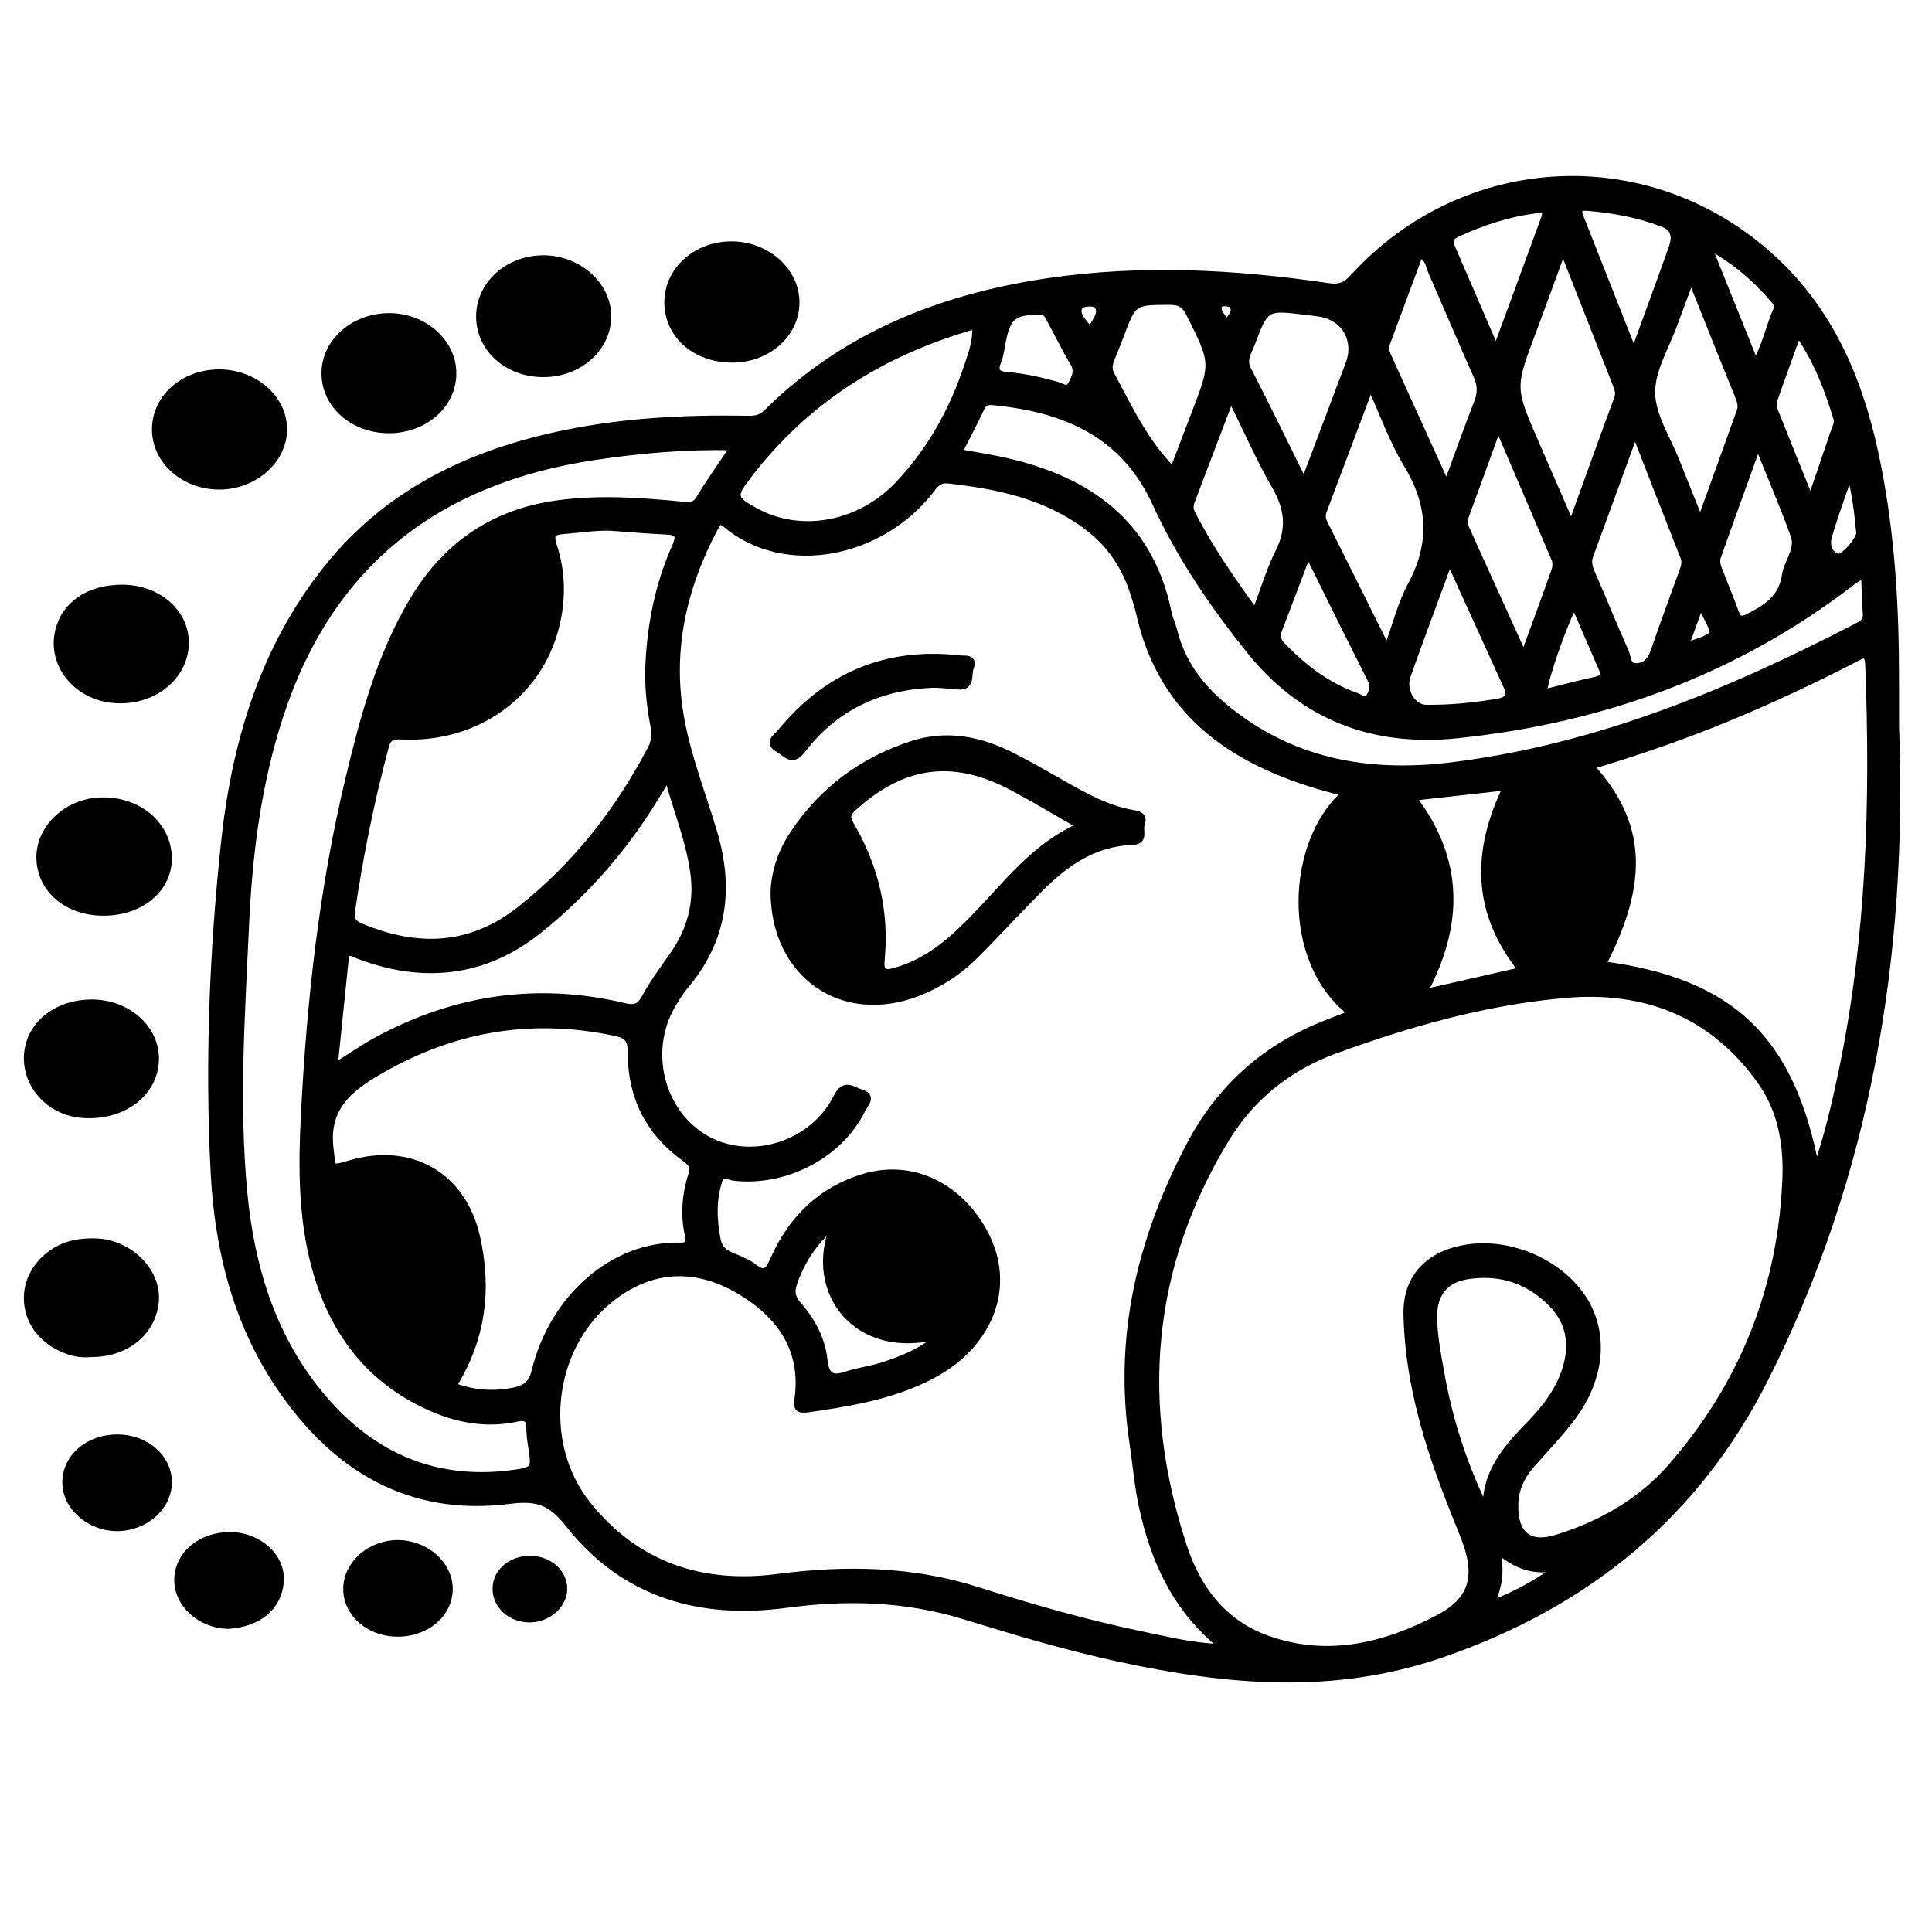 <?xml version="1.0" encoding="utf-8"?>
<!-- Generator: Adobe Illustrator 23.0.0, SVG Export Plug-In . SVG Version: 6.00 Build 0)  -->
<svg version="1.0" xmlns="http://www.w3.org/2000/svg" xmlns:xlink="http://www.w3.org/1999/xlink" x="0px" y="0px"
	 viewBox="0 0 3000 3000" style="enable-background:new 0 0 3000 3000;" xml:space="preserve">
<style type="text/css">
	.st0{stroke:#000000;stroke-width:10;stroke-miterlimit:10;}
</style>
<g id="Layer_1">
</g>
<g id="Layer_2">
	<g>
		<path class="st0" d="M2943.9,1128.2c13.2,353.2-42.6,693.7-202.4,1011.6c-106.7,212.2-277.3,351.6-503.4,429.3
			c-167.9,57.7-332.5,42.4-499.3,6.5c-81.7-17.6-161.8-41.5-241.6-66.1c-91.1-28.1-182.9-30.4-276.6-17.8
			c-133.4,17.9-251.3-15.6-336.7-123.6c-27.8-35.2-48-43.6-92.9-37.9c-156.4,20-272.9-51.7-358-178.4
			c-66.9-99.7-94.8-213.1-100.9-331.3c-8.8-170.1-2.1-340.2,15.8-509.4c16.4-155.5,59.4-302.6,159.1-427.9
			c95-119.3,223.6-180.2,369.3-210.2c93.5-19.3,188.4-24.1,283.7-22.4c11.6,0.2,21-0.5,30.3-9.8
			c121.3-120.4,271.4-179.4,437.4-203.9c145.4-21.4,290.3-13.6,434.9,7.7c17.2,2.5,26.8-1.2,38-13.5
			c174.8-192.1,463.5-204.8,653.8-28.4c87.9,81.4,132.7,186.4,157.4,301c23.4,108.7,31.3,219,31.9,330
			C2944,1065.4,2943.9,1096.8,2943.9,1128.2z M2088.7,1231.4c-7.8-1.9-11.8-2.7-15.8-3.8c-149.5-39.5-268.1-113-304.2-277.1
			c-2.1-9.3-5.2-18.4-8.1-27.6c-13-42-35.9-77-71.2-103.9c-64.3-49-139.6-64.7-217.5-73.3c-13-1.4-18.9,5.6-25.4,14.1
			c-77.7,101.6-227.1,131.9-319.8,54.3c-10.3-8.6-13-1-16.9,6.2c-48.7,92-71,189.2-52.8,292.8c10.8,61.8,34.3,120.4,52,180.5
			c25.4,86.2,15.3,165.4-43.8,235.9c-7.8,9.3-14.4,19.7-20.6,30.2c-42.6,71.5-18.8,167.7,51.1,208c69.2,39.8,166,10.7,203.5-64.1
			c12-24,24.2-11.2,37.3-7.3c20.4,6.1,6.5,18.3,2.6,26.3c-34.6,71-119.6,115.3-200.1,105.7c-7.4-0.9-17.6-9.3-22.1,4.2
			c-10.1,30.6-8.9,61.3-2.8,92.8c4.4,22.4,22.8,23.7,37.6,31.3c6.2,3.2,12.9,5.8,18.2,10.2c16.5,13.6,22.9,7.5,30.8-10.4
			c28.1-63.7,74.1-109.3,142.3-129.2c67.2-19.5,134.5,8,176.2,70.8c40.4,60.7,38.1,129-6,184.6c-24,30.2-55.6,50.1-90.4,65
			c-53.3,22.9-110,32.2-167.1,40.3c-16,2.3-19.1-0.2-16.9-16.3c10.2-76.5-27.6-129.3-89.3-166.3c-64.8-38.8-131.1-39.4-193.8,6.1
			c-100.9,73.2-121.7,227.8-41.9,326.3c75.6,93.3,176.6,126.6,293.9,111.3c105-13.7,208.4-12.1,310.2,20.3
			c84.6,26.9,169.9,51.4,256.9,69.3c38.6,7.9,77.1,18,124.3,19.4c-74.2-59.5-107.2-134.8-125.5-218.2c-7.1-32.4-9.7-65.5-14.6-98.1
			c-25.1-165.3,11.8-318.3,88.5-464c47.5-90.3,119.3-153.2,214.3-189.7c11.9-4.6,23.8-9.3,36.8-14.3
			C1991.9,1492,2002.7,1305.8,2088.7,1231.4z M2772.8,1826.6c1.7-56-9.4-105.6-38.3-146.6c-74.2-105.1-178.9-146.4-304.1-135.4
			c-123,10.7-241.2,44.2-356.8,86.3c-71.7,26.1-129.6,71.8-169.6,137.4c-122.1,200.4-137.9,412.8-65.9,633.1
			c21.3,65.1,61.3,118.5,128.6,142.9c94.3,34.1,184.7,11.7,268.4-32.7c53.8-28.6,60.7-67.9,38.1-125c-9.9-25-20.1-50-29.6-75.2
			c-32.8-86.8-57-175.7-59.3-269c-1.4-55.5,29.8-91.4,84.2-103.2c69.7-15.1,151.6,18.2,189.9,77c34.7,53.4,29,123.8-17.3,185.3
			c-19.9,26.4-43.1,50.2-64.8,75.2c-14.7,17.1-23.2,36.7-23.7,59.4c-1,46.5,21.3,65.6,65.5,51.7c68.5-21.4,130-56.5,177.4-110.9
			C2707.6,2148.1,2766.8,1997.6,2772.8,1826.6z M1138.7,694.1c-75-1.5-145.9,4.8-216.4,15.4C679.8,746,512.7,874,435.2,1110.8
			c-34.7,106-48.5,215.4-53.5,326.4c-6.3,138.5-15.9,277-2.6,415.5c10.9,112.9,42.6,219.3,115.2,309
			c76.6,94.6,175.1,141.7,298.6,126.3c38.2-4.8,37.9-6.6,31.8-44.5c-1.4-8.6-2.3-17.4-2.4-26c0-13.9-5.4-18.1-19.4-15
			c-46,10.1-90.5,2.5-132.8-16.1c-97.3-42.5-154.3-119.2-181.4-219.8c-20.9-77.6-20.5-156.7-16.4-236.3c9-176.2,28.2-351,69.5-522.7
			c22.8-94.9,48.2-189.4,98.6-274.4c51.1-86.2,125.4-137.9,226-151.4c64.6-8.7,128.8-4,193,2.1c10.8,1,19.3,2.2,26.4-9.7
			C1101.6,748.1,1119.3,723.3,1138.7,694.1z M2470.3,1189.8c80.7,88.2,85.3,178.8,18.5,307.8c200.2,26.6,293.4,115.2,331.4,317.8
			c17.2-50.2,28.8-99.1,39.1-148.2c44-209.6,50.3-421.7,42-634.8c-0.8-20.7-9-15.3-20.5-9.4c-65.8,34.1-132.9,65.3-201.4,93.5
			C2611.9,1144.3,2543,1168,2470.3,1189.8z M703.8,2152.1c32.4,11.9,63,13.8,94.6,7.4c17.7-3.6,27.4-11,32.2-30.9
			c27.8-113.8,121.5-196.6,225.9-194.1c13.1,0.3,14.4-5.6,12.1-15.9c-7.4-32.3-4.4-64.3,5.4-95.4c4.1-13.1-2.3-18.5-11.5-25.2
			c-55.5-40.2-82.9-95.5-82.8-163.4c0-19.1-4.1-26.7-23.8-30.9c-134.4-28.6-258.6-5.9-376.2,65.2c-45.8,27.7-74,58.6-66.6,116.1
			c3.9,30.1-0.2,30.6,30.7,21.6c94.6-27.7,175,18.5,196.6,114.1C758.7,2001.3,749.7,2078.2,703.8,2152.1z M947.9,819.1
			c-24.6-0.7-48.7,3.4-73.1,5.2c-16.2,1.2-20.8,5.5-15.2,22.5c13.7,41.5,14.3,83.9,3.6,126.4c-26.4,105.3-122.7,174.7-236.8,170.2
			c-12.9-0.5-22.9-1.7-27.4,15c-22.6,84.2-39.9,169.5-52.6,255.8c-1.8,11.9,0.9,19,13.1,24.2c87.8,36.9,170.8,34.9,248.4-26.5
			c86.3-68.3,152.2-152.7,203-249.7c6.1-11.7,6.6-22.6,4.1-35.1c-6.2-31.7-9.4-63.8-7.8-96.2c3.1-63.3,15.5-124.6,41.4-182.5
			c8.1-18.2,3.1-22.7-14.7-23.4C1005.2,823.7,976.6,821.1,947.9,819.1z M2894.8,891.9c-9,5.7-14.3,8.6-19,12.2
			c-181.1,139.5-387.7,213.9-613.4,237.3c-129.6,13.4-238.9-27.6-321.8-130.9c-56.9-70.9-108.2-145.8-146.1-228.6
			c-49.7-108.7-141.7-147-252-157.7c-8.7-0.8-14.5,0.4-18.8,9.5c-10.7,22.7-22.5,44.9-34.5,68.7c24.2,4.4,47.2,7.9,69.8,12.9
			c130.8,29.2,226.6,96.3,255.3,236.1c1.9,9.3,6.3,18.1,8.6,27.4c11.7,47.6,38.8,85.1,75.6,116.3c103.6,87.7,224.6,109.7,355.5,93.6
			c224.9-27.7,430-112.8,629-215.8c8-4.1,15.4-7.8,14.6-19C2896.4,934.8,2895.9,915.7,2894.8,891.9z M1036.7,1207.3
			c-8.9,14.6-14.6,24.3-20.5,33.8c-48,77.8-107.2,145.7-178.7,203c-57,45.8-120.8,67.5-194,60.8c-30.6-2.8-59.9-10.7-88.5-21.6
			c-7.8-3-17-9.6-18.6,6.2c-5.6,54.1-11.1,108.1-17.1,166.6c25-15.6,44.9-29.5,66.1-41c121.3-65.7,249.3-84.6,383.9-52.6
			c16.1,3.8,24,1.4,32.3-13.9c12.3-22.9,28.1-43.9,43.1-65.3c27.3-38.7,38.7-80.9,32.2-128.3
			C1070.1,1305.5,1051.3,1259.6,1036.7,1207.3z M1514.5,505.8c-144.5,40.8-263.6,115.8-353.9,234.5c-23,30.2-21.8,34.6,12.5,53.4
			c70.5,38.7,162.2,21.6,222-41.8c49.8-52.9,84.3-115,107-183.6C1508.6,549,1516.2,529.2,1514.5,505.8z M2307.7,2345.4
			c-3.2-58.6,31.8-97,67.9-134.3c25.2-26,46.6-54.1,56.6-89.5c10.3-36.4,3.9-69.6-22.6-96.8c-35.8-36.8-80.2-51.3-131-43.4
			c-34,5.3-51.7,26.9-52,61.3c-0.2,28.9,5.5,57.1,10.4,85.5C2250.1,2203.9,2273.5,2276.2,2307.7,2345.4z M2426.9,387.6
			c-17.1,46.6-31.4,86.5-46.3,126.1c-33.3,88.5-33.4,88.5,4.4,175.1c17.6,40.4,35.1,80.8,55,126.5c25.2-69.6,48-133.2,71.4-196.6
			c2.8-7.5,1.2-13.2-1.4-19.8C2482.9,530.3,2456,461.7,2426.9,387.6z M2153.8,1007.4c13.8-37.6,21.7-70.3,37.1-98.9
			c35-64.9,31.5-125.2-6.6-187.8c-22-36.2-36.3-77.2-56.2-120.8c-25.6,67.9-49.2,130.5-72.7,193c-2.6,6.9-2,13.2,1.4,20
			C2088.3,875.5,2119.5,938.4,2153.8,1007.4z M2538.8,672c-24.6,67.3-47.1,129.1-69.8,190.9c-3.6,9.8-1,18.2,3,27.4
			c17.7,40.5,34.3,81.6,52.3,122c3.7,8.4,2.4,23.2,17.1,22.5c14.6-0.7,22.2-10.2,26.9-24.2c14-41.1,29.3-81.7,43.9-122.5
			c2.6-7.3,5.4-14.5,2.2-22.7C2589.7,802.6,2565.2,739.7,2538.8,672z M2626,432.9c-10.1,27.1-18.2,48.1-25.8,69.2
			c-12.8,36-35.6,72.2-35.1,108c0.6,35.9,24.4,71.5,38.4,107.1c11.2,28.5,22.8,56.9,36.8,91.9c22.2-61.6,41.9-116,61.4-170.6
			c2.7-7.6,0.8-15-2.3-22.7C2675.4,557,2652,498.1,2626,432.9z M2246.3,753.2c17.1-46.5,31.9-87.9,47.8-128.9
			c5.4-14,5.3-26.1-0.8-39.9c-24-53.9-47-108.4-70.7-162.5c-3.9-9-4.2-20.5-17.6-27.5c-17.5,47-34.7,93.3-51.8,139.5
			c-2.2,6.1-1,12.1,1.6,17.8C2184.4,617.2,2214.2,682.5,2246.3,753.2z M2025,748.7c24.3-64.3,47.1-124.2,69.5-184.1
			c13.6-36.3-6.4-71.3-44-77.7c-7.7-1.3-15.5-2-23.3-3c-61.9-7.6-61.9-7.6-83.9,50.7c-4.7,12.6-13.5,23.6-5.5,39.1
			C1966.7,629.9,1994.4,686.9,2025,748.7z M1911.3,618c-21.8,57.2-41.4,108.7-61,160.3c-2.2,5.9-2.7,12.1,0.2,17.8
			c27,53.4,60.8,102.2,98.6,154.4c13.2-34.6,22.3-65.4,36.4-93.7c18.1-36.2,14.3-67.5-5.7-102C1955.3,712.3,1935.6,666.9,1911.3,618
			z M1821.4,730.4c11.3-29.7,22.3-58.6,33.4-87.5c30.7-79.6,30.4-79.4-8.3-156.4c-6.9-13.7-14.8-18.1-29.8-18.1
			c-56.8,0.2-56.8-0.3-77,53.8c-4.6,12.2-9.7,24.2-14.4,36.3c-2.9,7.5-4,14.8,0.1,22.6C1753,632.9,1777.9,686.5,1821.4,730.4z
			 M2362.8,1506.7c-72.7-90.4-72.4-184.5-24-284.5c-48.8,5.4-96.5,10.7-144.7,16.1c74.7,97.8,73.2,198,17.1,302.9
			C2261.5,1529.7,2311.1,1518.5,2362.8,1506.7z M2326.3,662.9c-18.6,51.2-34.1,94.5-50.1,137.6c-2.2,6.1-3.5,11.7-0.8,17.6
			c29.5,65.2,59.1,130.3,90.7,199.9c17.3-47.5,33-89.8,48-132.3c1.9-5.3,2-12.7-0.1-17.8C2386,801.7,2357.5,735.7,2326.3,662.9z
			 M2250.8,870.7c-23,62.8-44.7,120.5-65.3,178.6c-8.1,22.9,7.9,49.9,29.1,50.1c37.5,0.4,74.8-3.3,111.9-9.6
			c14.6-2.5,19.5-9.8,13.2-23.8C2310.9,1002.9,2282.2,939.6,2250.8,870.7z M2729.6,691.1c-22.4,62.3-42.8,118.2-62.6,174.4
			c-1.6,4.5-0.8,10.6,0.9,15.3c8.8,23.6,18.7,46.7,27.3,70.3c4.1,11.3,9.3,12,19.4,6.9c27.8-14,52.4-29.5,57.3-64.5
			c3-21,21.6-40,13.6-62C2769.3,786.3,2750.2,742.1,2729.6,691.1z M2537.1,547.5c21-57.7,39.8-109,58.3-160.5
			c5.7-15.9,7.2-31.4-12.5-39.2c-37.6-14.7-76.9-22-117-25.3c-10.7-0.9-17.3,0.8-12.1,14.1C2481,405.1,2507.9,473.7,2537.1,547.5z
			 M2323.1,542.9c26-70.8,50.5-137.3,74.8-203.9c5.1-14-3.1-14-13.4-12.7c-42.7,5.5-83,18.7-121.9,36.8
			c-10.2,4.7-12.7,10.3-8.5,20.1C2276.5,435,2298.8,486.7,2323.1,542.9z M2030.9,859.4c-16.1,42.5-30.1,80-44.5,117.2
			c-3.9,9.9-3.5,17.4,4.5,25.6c33.2,34.2,70,62.8,115.5,78.7c6.3,2.2,14.3,10.5,20.5-0.2c4.3-7.5,6.7-15.2,2-24.6
			C2096.8,992.6,2065.3,928.8,2030.9,859.4z M1294.9,1901.7c-31.3,27.1-49.6,56-61.6,89.4c-4.8,13.4-4.1,23.4,6.2,35
			c21.7,24.5,37,53.6,40.5,86.3c2.7,25.9,13.6,29.4,35.6,21.9c17.2-5.9,35.7-7.9,53.1-13.4c32.4-10.2,63.7-22.7,92.1-47.7
			C1331.4,2110.3,1251.3,2005.9,1294.9,1901.7z M2811.6,776.3c13-38,23.9-69.7,34.6-101.6c2.7-8,8-17.5,5.9-24.5
			c-13.8-45.2-30.2-89.5-60.1-132.5c-13.3,37-25.5,70.1-37,103.4c-1.6,4.6-1.4,10.8,0.3,15.3C2773,681.1,2791.1,725.6,2811.6,776.3z
			 M1612.2,484.2c-36.6-0.9-47.3,7.5-54.6,42.1c-2.5,11.9-3.6,24.4-8.1,35.6c-6.6,16.4,1.4,19.7,14.9,20.8
			c26.1,2.2,51.6,8.1,76.8,15c7.2,2,16.7,10.5,22.6-1.6c4.7-9.8,10.6-19.4,3.3-31.8c-12.9-21.7-24-44.4-36-66.6
			C1627.1,490.2,1623.6,481.3,1612.2,484.2z M2725.8,564c15.6-27.5,21-56,32.4-82.1c2.3-5.3,1.3-9.9-2.4-14.4
			c-27.6-33.1-59.5-61-103.2-85.6C2678.1,445.3,2701,502.3,2725.8,564z M2444.5,939.2c-15.7,28-45.9,114.6-47.5,136.4
			c27.3-6.8,54-14,81-19.8c12.1-2.6,13.6-8,9.2-18.1C2473.1,1005.3,2459.1,972.9,2444.5,939.2z M2872.6,734.7
			c-12.5,36.6-24,67.2-33,98.5c-3.5,12.2-0.3,26.9,13.8,31.6c8.5,2.9,35-27.5,34-37.7C2884.4,798.3,2881.7,769.3,2872.6,734.7z
			 M2315.7,2490.5c39.9-15.4,72.8-33.5,103.7-57.1c-35.2,8.7-65.2-0.8-95.7-27.9C2331.7,2436.5,2328.6,2461.2,2315.7,2490.5z
			 M2617.3,1002.8c57.1-18.4,45.9-14.8,23.4-64.1C2632.9,960.2,2625.9,979.6,2617.3,1002.8z M1692.7,513.6
			c5.9-13.1,19.9-25.3,11.7-38.7c-3.9-6.4-25.6-4.3-28.2,1C1669.1,490.7,1685.1,500.9,1692.7,513.6z M1904.8,502.4
			c4.2-9.6,17.4-17.7,7.9-28.9c-3-3.6-17.6-3.7-19-1.1C1887.3,484.3,1900.1,491.8,1904.8,502.4z"/>
		<path class="st0" d="M844.3,580.6c-56,0.3-99.8-38.7-100-88.8c-0.2-49.9,43.9-90.1,99.1-90.4c54.3-0.2,100.5,40.7,100.7,89.4
			C944.3,540.4,899.8,580.4,844.3,580.6z"/>
		<path class="st0" d="M1136.6,558.1c-57.2-0.2-99.8-37.8-100-88.3c-0.2-50,43.9-90,99.2-90c54.8,0,100.3,40.4,100.6,89.3
			C1236.8,518.6,1192.3,558.2,1136.6,558.1z"/>
		<path class="st0" d="M603.6,667.7c-55.9-0.1-99.9-39.4-99.4-88.9c0.4-47.8,44.5-86.9,98.7-87.6c54.7-0.7,100.6,39.4,100.7,88.2
			C703.7,628.8,659.5,667.9,603.6,667.7z"/>
		<path class="st0" d="M161.1,1416.9c-56.6,0.1-98.5-35.3-99.6-84.1c-1-45,39.1-85.1,89-89.2c56.9-4.6,104.9,30,110.8,80
			C267.4,1375.3,222.9,1416.8,161.1,1416.9z"/>
		<path class="st0" d="M188.8,912.9c58-0.3,102.5,40.2,99.3,90.1c-3.5,53.4-57.6,91.5-117.9,82.9c-54.5-7.7-91.1-56.1-79.7-105.3
			C100,938.9,137.5,913.1,188.8,912.9z"/>
		<path class="st0" d="M339.6,578.6c55.3-0.3,101,39.4,101.2,87.8c0.2,48.2-46.1,89-100.7,88.8c-54.4-0.3-98.3-38.8-99.1-87
			C240.1,618.6,283.7,579,339.6,578.6z"/>
		<path class="st0" d="M142.1,2102.2c-13.3,1.3-25.1-0.2-36.8-4.4c-42.5-15-67-50.3-62.8-91c4-38.4,38.5-72.3,80.1-77.5
			c15.4-1.9,31.2-2.4,46.6,1.5c45.5,11.5,77.1,52.1,72.2,92.5C235.7,2070.2,194.6,2102.5,142.1,2102.2z"/>
		<path class="st0" d="M142.7,1557c55.7,0,100.5,40.3,99.1,89c-1.6,52.9-52.6,90.4-115.7,84.8c-51.4-4.5-89.5-49.1-83.4-97.6
			C48.3,1588.5,89.6,1557,142.7,1557z"/>
		<path class="st0" d="M182.4,2232.4c44.5,0.2,79.5,30.7,79.5,69.3c0,38.2-36,70.3-79.2,70.8c-43.9,0.5-81.9-33.3-80.9-71.9
			C102.7,2261.7,137.6,2232.3,182.4,2232.4z"/>
		<path class="st0" d="M354.3,2524.3c-43.3-0.8-79.2-33.4-78.7-71.5c0.6-39.6,36.5-69.4,82.9-68.8c43.6,0.6,80.1,33.6,77.2,71.8
			C432.8,2495.1,402.2,2521.2,354.3,2524.3z"/>
		<path class="st0" d="M616.5,2536.4c-44.3-0.4-79.1-31.5-78.5-70.1c0.6-38.3,36.9-70,80-69.9c42.9,0.1,79.7,32.3,80,70.1
			C698.3,2506.1,662.5,2536.8,616.5,2536.4z"/>
		<path class="st0" d="M875.8,2467.8c-0.5,25-25.2,46.5-53.4,46.5c-30,0-53.7-22.1-52.5-49.1c1.1-25.5,24.4-44.7,53.9-44.3
			C853.1,2421.2,876.3,2442.1,875.8,2467.8z"/>
		<path class="st0" d="M1201.5,1385.8c0.9-29.5,10.3-60.9,28.9-89.2c45.2-68.9,107.7-115.6,185.6-141
			c53.6-17.5,105.2-7.3,154.4,17.4c26.4,13.3,52.1,28.1,77.8,42.7c35.7,20.3,71.3,40.6,112.5,47.3c11.7,1.9,15.6,6.8,11.8,17.1
			c-3.5,9.6,6.8,26.3-14.6,27c-58.9,1.9-103.4,33.2-143,72.9c-34.5,34.6-67.3,70.7-101.9,105.1c-25.6,25.4-55.7,44.5-89.6,57.4
			C1307.8,1586.3,1202.4,1514,1201.5,1385.8z M1677.3,1282.5c-37-21.1-70.4-41.3-104.7-59.6c-92-49-169.5-38.7-246.9,31
			c-9.3,8.3-11.8,14.4-4.9,26.2c38,64.9,55.2,135,47.9,210.2c-1.8,18.6,3.3,22.3,21.3,17.4c52.8-14.7,90.8-49.9,127.3-87.8
			C1565.4,1369.9,1607.6,1313.2,1677.3,1282.5z"/>
		<path class="st0" d="M1453.1,1062.9c-83.5,1.8-154.8,33.4-206.8,101.3c-16.5,21.6-25.2,6-37.3-0.7c-18.6-10.3-3.2-19.2,2.5-26.2
			c72.3-88.2,164.9-127.7,278.9-114.6c7.9,0.9,23.1-2.6,16.6,14.3c-4.2,10.9,3,31.5-20.9,28.5
			C1475.7,1064.2,1465.2,1063.8,1453.1,1062.9z"/>
	</g>
</g>
</svg>
